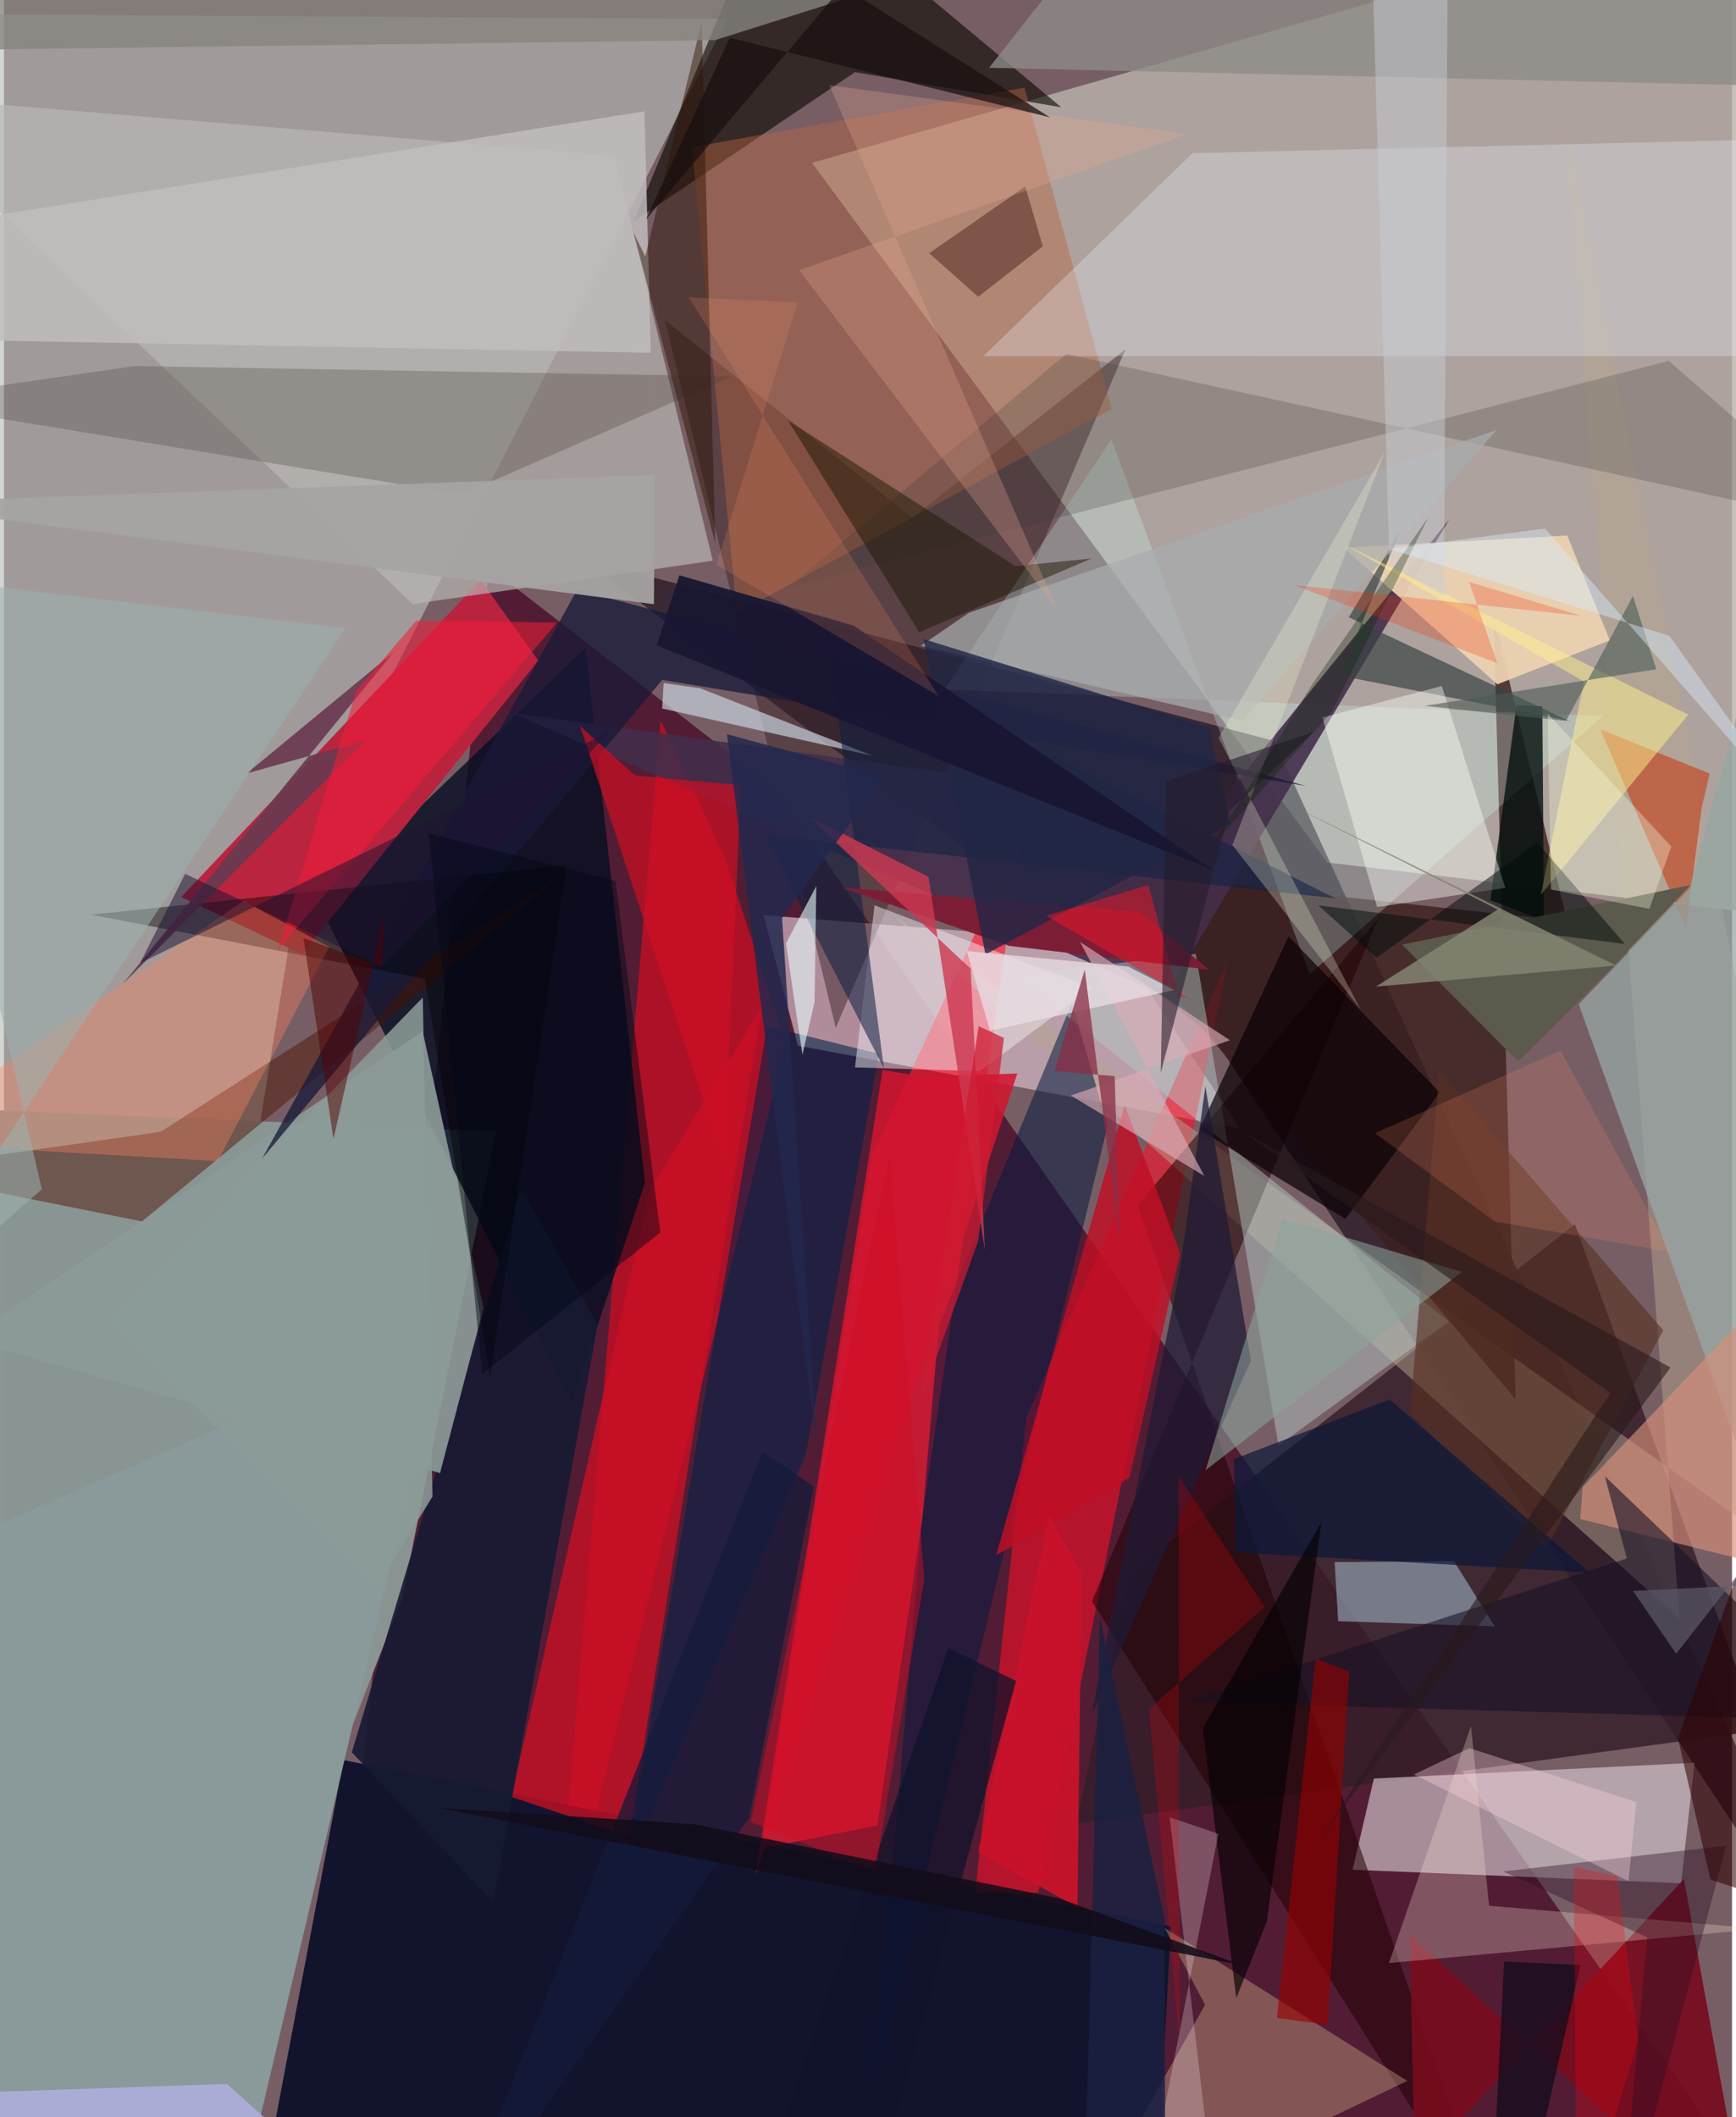 <svg xmlns="http://www.w3.org/2000/svg" width="228" height="278" viewBox="0 0 836 1024"><path fill="#775e65" d="M0 0h836v1024H0z"/><path fill="#470a25" fill-opacity=".765" d="M373.256 381.573L234.667 274.298 149.404 1086h716.384z"/><path fill="#b9b2a9" fill-opacity=".816" d="M640.207 417.162L898 447.652 882.26-62 390.93 78.754z"/><path fill="#b9c0b9" fill-opacity=".627" d="M349.963 9.13L145.796 408.485 35.61 1086-62 6.668z"/><path fill="#0d0111" fill-opacity=".569" d="M279.896 270.306l334.632 88.066L898 975.195 584.302 500.651z"/><path fill="#899593" fill-opacity=".992" d="M70.706 1086l122.028-313.375 45.406-225.399L-62 534.502z"/><path fill="#d1b3bf" fill-opacity=".737" d="M367.393 442.62l170.854 13.466 59.766 89.733-213.913-40.08z"/><path fill="#db0b22" fill-opacity=".667" d="M348.679 414.592l-30.998-66.204-52.327 613.898 112.86-457.552z"/><path fill="#ff1a33" fill-opacity=".655" d="M366.737 893.961l53.206-335.292 72.762-156.244-70.13 480.531z"/><path fill="#070f22" fill-opacity=".816" d="M274.77 678.634l35.316-106.622-28.696-258.645L152.214 437.33z"/><path fill="#12142e" d="M556.335 1086H119.898l44.39-234.723 400.218 80.468z"/><path fill="#351e28" fill-opacity=".824" d="M518.705 882.059l25.54-120.626 215.702-169.275 89.229 244.85z"/><path fill="#d4c8ce" fill-opacity=".655" d="M817.836 852.617l-6.497 58.254-158.91-6.541 10.307-44.107z"/><path fill="#bb243f" fill-opacity=".996" d="M230.596 280.457l27.863 39.106-114.227 141.951-58.481-27.62z"/><path fill="#ff0f26" fill-opacity=".58" d="M494.511 685.755l-24.625 229.714 30.4-.065 91.76-450.826z"/><path fill="#b9b7b5" fill-opacity=".682" d="M-62 45.625l357.401 29.754 47.482 195.826-145.154 20.948z"/><path fill="#b5a591" fill-opacity=".49" d="M754.883 55.423L898 775.896 430.839 443.368l379.776 339.448z"/><path fill="#3c201e" fill-opacity=".8" d="M720.567 297.483l35.64 148.077-242.623-26.368L731.33 676.844z"/><path fill="#0a0800" fill-opacity=".608" d="M374.768-62l-70.05 169.11 106.944-72.195 99.833 16.977z"/><path fill="#220003" fill-opacity=".545" d="M722.698 1086L526.356 774.55l138.617-330.555-116.547 139.082z"/><path fill="#372024" fill-opacity=".471" d="M439.366 250.37l103.163-81.38L402.4 497.18l-82.61-342.301z"/><path fill="#d2fff8" fill-opacity=".259" d="M455.123 333.434l318.315 12.89-141.755 124.829-95.913-258.556z"/><path fill="#432d4a" fill-opacity=".89" d="M245.58 344.765l340.079 46.86 113.508-140.342-137.072 230.242z"/><path fill="#cb0f25" fill-opacity=".773" d="M245.443 869.085l66.99-293.212 54.038-88.75-63.965 401.07z"/><path fill="#b66441" fill-opacity=".439" d="M332.868 71.175l21.759 225.4 181.305-98.896-42.243-155.28z"/><path fill="#02193f" fill-opacity=".541" d="M452.314 640.977l64.314-155.895 17.31 59.364-113.453 466.789z"/><path fill="#8a999a" d="M213.886 642.79L-29.558 749.17.658 1086h108.729z"/><path fill="#ecf2ff" fill-opacity=".29" d="M884.056 66.72l-309.104 7.367-101.106 98.16 419.553.022z"/><path fill="#ffe1a8" fill-opacity=".286" d="M678.906 1006.454l-117.395-73.976 19.55 37.16-64.113 114.209z"/><path fill="#ebd1b1" fill-opacity=".941" d="M648.145 264.935l74.328 66.04 54.4-21.264-20.616-50.69z"/><path fill="#161a33" fill-opacity=".906" d="M250.25 574.782l-81.977 272.739 68.419 72.547 50.544-279.366z"/><path fill="#022249" fill-opacity=".58" d="M369.195 496.331l-69.63 413.012 88.38-205.896 35.378-193.732z"/><path fill="#b3c8c7" fill-opacity=".475" d="M698.921 639.208L489.61 471.626l86.964-10.226 40.006 237.716z"/><path fill="#770c1e" fill-opacity=".918" d="M682.492 1049.312l130.228-140.52L845.025 1086l-164.95-150.161z"/><path fill="#8b9b98" fill-opacity=".918" d="M202.551 498.798L-17.927 647.823l228.883 64.614 21.05-79.775z"/><path fill="#9eb1c4" fill-opacity=".592" d="M701.49 755.086l-57.757.44 1.724 28.579 75.703 2.536z"/><path fill="#4d1200" fill-opacity=".471" d="M75.779 547.42l196.45-125.997L66.755 590.744l-122.44-24.564z"/><path fill="#443f36" fill-opacity=".282" d="M221.482 239.142l130.758-57.119-288.961-4.982-116.853 16.916z"/><path fill="#f0e7ed" fill-opacity=".498" d="M411.705 516.254l9.46-78.41 105.07 39.93-54.207 40.33z"/><path fill="#061210" fill-opacity=".808" d="M719.116 435.39L745 445.297l-.77-103.594-12.495-.702z"/><path fill="#181a39" fill-opacity=".761" d="M318.456 328.86l311.477 51.275-352.596-94.992L124.93 560.316z"/><path fill="#394344" fill-opacity=".694" d="M757.215 348.676L646.26 326.774l29.928-71.484-25.576 43.271z"/><path fill="#fde4d5" fill-opacity=".278" d="M850.068 932.898l-180.066 16.56 39.714-114.676 8.733 86.957z"/><path fill="#c44c2a" fill-opacity=".71" d="M772.3 352.748l52.877 21.417-3.78 16.113-7.668 58.42z"/><path fill="#96a7a4" fill-opacity=".749" d="M761.833 485.725l53.652-56.088L898 126.915l-11.946 704.53z"/><path fill="#090005" fill-opacity=".702" d="M578.305 546.327l43.132-93.45 73.189 75.528-45.623 61.172z"/><path fill="#cad6e2" fill-opacity=".671" d="M319.139 330.386l-.7 12.29 102.089 22.946-83.75-32.725z"/><path fill="#010000" fill-opacity=".424" d="M41.968 442.366l161.611 31.062 31.622 192.35 37.006-247.288z"/><path fill="#0f2042" fill-opacity=".561" d="M367.785 403.755l276.339 30.775-245.297-123.57 26.862 205.734z"/><path fill="#fdfff7" fill-opacity=".416" d="M726.32 429.423l-30.729-97.639-57.72 15.24 26.423 91.683z"/><path fill="#7d1e37" fill-opacity=".996" d="M486.327 457.478l96.635 11.525-33.83-27.915-143.985-11.862z"/><path fill="#c1bdbd" fill-opacity=".835" d="M309.867 53.832l3.024 116.805L-62 163.66l37.074-56.168z"/><path fill="#d78f79" fill-opacity=".651" d="M762.555 734.67l123.277 30.806-41.352-130.924-80.714 84.725z"/><path fill="#ff825d" fill-opacity=".365" d="M115.846 435.771l41.469 22.182-53.836 103.662-158.026-9.163z"/><path fill="#3c3c38" fill-opacity=".239" d="M513.928 171.193L898 255.313l-92.598-80.761L379.528 283.94z"/><path fill="#161025" fill-opacity=".576" d="M774.443 713.986L898 832.413l-326.3-9.256 213.418-69.41z"/><path fill="#6a3a51" fill-opacity=".918" d="M57.448 475.981L188.42 315.525l-71.005 58.56 57.634-16.134z"/><path fill="#d1152e" fill-opacity=".871" d="M363.753 906.615l61.3-389.149 18.642 3.09 46.507-1.322z"/><path fill="#ce0e24" fill-opacity=".714" d="M348.294 562.502l-69.583-211.358 26.517 23.91 51.226 4.74z"/><path fill="#8c8b87" fill-opacity=".776" d="M898-22.748l-7.156 65.069-414.251-9.54L551.293-62z"/><path fill="#1d1935" fill-opacity=".725" d="M568.882 614.25l12.336-88.845 21.997 132.766-76.997 171.01z"/><path fill="#5c5a4c" d="M676.397 456.903l56.116 56.439 42.257-42.019 41.188-43.272z"/><path fill="#583122" fill-opacity=".608" d="M745.962 749.139l-65.811-65.583 14.23-165.34 108.34 125.193z"/><path fill="#c00f26" fill-opacity=".827" d="M569.008 606.136l-26.856-71.594-62.196 217.715 64.5-37.504z"/><path fill="#1b1502" fill-opacity=".475" d="M526.162 270.1l-36.792 3.736-110.09-70.464 63.525 102.437z"/><path fill="#2d1303" fill-opacity=".467" d="M310.258 124.009l-5.718-11.516 39.562 150.189L337.533 10.5z"/><path fill="#141939" fill-opacity=".757" d="M214.705 1086l145.9-207.014 31.175-160.062-24.876-16.817z"/><path fill="#cc3951" fill-opacity=".812" d="M467.628 468.552l-78.44-73.648 58.102 29.23 27.277 180.803z"/><path fill="#970000" fill-opacity=".608" d="M615.81 975.974l24.505 3.392 10.501-170.915-16.225-6.25z"/><path fill="#a8acad" fill-opacity=".714" d="M722.105 207.958l-255.27 88.394-23.33 15.995 155.63 36.294z"/><path fill="#f31b3a" fill-opacity=".557" d="M199.474 300.178l68.052.965-134.858 158.105 37.701-125.062z"/><path fill="#431a17" fill-opacity=".463" d="M494.038 90.2l-46.433 32.283 23.714 21.054 31.267-24.415z"/><path fill="#c9132b" fill-opacity=".937" d="M471.377 895.85l47.956 26.68 1.922-161.551-15.568-27.681z"/><path fill="#2f0d24" fill-opacity=".4" d="M725.392 905.156l107.814-12.485L781.65 1086l13.32-148.932z"/><path fill="#0b1739" fill-opacity=".698" d="M595.86 750.832l171.186 9.799-96.68-83.777-75.341 28.853z"/><path fill="#fff191" fill-opacity=".494" d="M764.345 329.6l-20.89 103.243 71.366-87.217-166.152-82.254z"/><path fill="#000d0a" fill-opacity=".51" d="M784.12 456.558l-148.276-18.672 28.162 25.357 77.88-55.616z"/><path fill="#212645" fill-opacity=".816" d="M444.907 309.104l138.017 42.83 10.349 46.325-118.463 63.364z"/><path fill="#f1f6d5" fill-opacity=".275" d="M668.082 218.456l-73.826 190.22 62.03 79.576-68.691-131.325z"/><path fill="#a6a3a3" fill-opacity=".937" d="M314.937 229.682L-62 243.394l376.418 48.83 2.235-280.1z"/><path fill="#e9a793" fill-opacity=".29" d="M399.306 41.21l173.443 23.566-188.044 65.9 124.933 164.373z"/><path fill="#87847f" fill-opacity=".788" d="M-7.044-2.073L408.27-.915l-64.206 20.332-375.689 4.815z"/><path fill="#8da39d" fill-opacity=".557" d="M581.277 711.129l37.177-121.456 25.56 7.27 61.286 18.235z"/><path fill="#22284e" fill-opacity=".839" d="M376.43 444.07l16.906 257.057-43.543-346.017 75.791 20.48z"/><path fill="#dbacb7" fill-opacity=".647" d="M593.115 503.125l-77.01 26.743 64.606 38.913-60.116-113.198z"/><path fill="#040104" fill-opacity=".643" d="M596.175 966.413l14.798-37.218 26.367-192.96-57.37 99.674z"/><path fill="#4b5b56" fill-opacity=".596" d="M799.338 323.683l-11.278-35.458-32.394 60.475-68.38-7.303z"/><path fill="#fff4f9" fill-opacity=".247" d="M587.489 886.942l-37.76 192.695 38.524 6.363-24.33-207.048z"/><path fill="#b3b0e4" fill-opacity=".8" d="M175.125 1068.166L-62 1059.634l58.455-47.893 111.372-3.839z"/><path fill="#f9fce0" fill-opacity=".333" d="M806.609 409.393l-10.588 30.175-47.606-9.329-1.67-85.12z"/><path fill="#848473" fill-opacity=".847" d="M613.647 384.908l166.237 82.079-116.114 10.18 58.863-37.273z"/><path fill="#9cb1ad" fill-opacity=".565" d="M-50.647 278.35l68.982 296.836L-62 645.665l227.184-341.812z"/><path fill="#c7cdd5" fill-opacity=".471" d="M698.715-62H660.71l9.545 335.367 26.337 14.922z"/><path fill="#0f122b" fill-opacity=".733" d="M414.522 1086l75.112-272.962-32.7-15.998-87.835 252.73z"/><path fill="#150c1e" fill-opacity=".78" d="M718.847 1086l6.885-137.31 37.04 1.702L731.763 1086z"/><path fill="#201232" fill-opacity=".525" d="M182.762 467.596L293.56 353.591 65.778 465.877l21.894-43.216z"/><path fill="#e8fefe" fill-opacity=".592" d="M378.306 456.33l14.683-27.792-.867 56.18-5.838 25.45z"/><path fill="#2c0000" fill-opacity=".549" d="M825.537 909.013l-15.669-68.092 58.44-162.61L898 933.26z"/><path fill="#8b9b98" fill-opacity=".871" d="M180.703 766.706l-130.37-127.84 152.28-156.405 4.697 241.398z"/><path fill="#f71528" fill-opacity=".494" d="M553.627 428.053l14.594 53.723 5.415 1.445-69.278-40.299z"/><path fill="#fcd6e0" fill-opacity=".357" d="M708.965 845.517l-26.924 12.726 103.885 51.576 3.76-38.205z"/><path fill="#f68e66" fill-opacity=".188" d="M753.017 508.093l53.1 97.37-85.04-14.701-57.823-42.674z"/><path fill="#e9e0e5" fill-opacity=".733" d="M543.834 467.476l-78.109-7.52 11.3 38.555 89.156-19.668z"/><path fill="#fd0002" fill-opacity=".208" d="M553.888 826.585l56.034-49.347-41.723-63.426.581 274.463z"/><path fill="#18100e" fill-opacity=".729" d="M351.148 18.264L310.5 106.26 405.734-6.58l100.334 63.364z"/><path fill="#251b2a" fill-opacity=".573" d="M562.218 377.824l-2.588 141.104 33.1-126.674 40.9-38.267z"/><path fill="#181631" fill-opacity=".937" d="M411.054 302.602l-84.296-24.363-10.964 33.856L585.32 421.06z"/><path fill="#540002" fill-opacity=".494" d="M144.913 453.712l14.487 97.166 24.803-109.21-1.617 25.975z"/><path fill="#cd1b31" fill-opacity=".725" d="M483.765 502.045l-12.22-5.735-28.612 182.947 28.418-79.152z"/><path fill="#042200" fill-opacity=".306" d="M642.188 344.592l-56.649 63.206 47.649-77.241 55.913-80.414z"/><path fill="#f82d00" fill-opacity=".251" d="M624.25 282.979l98.166 37.773-13.592-39.28 54.367 16.404z"/><path fill="#ff9167" fill-opacity=".18" d="M344.644 273.089l107.47 63.55-120.84-192.827 52.784 2.472z"/><path fill="#d30d25" fill-opacity=".486" d="M445.255 764.012l-23.867 141.432-60.21-24.15L428.46 558.42z"/><path fill="#ff000d" fill-opacity=".259" d="M760.862 1086l29.686-99.257-9.92-79.203-21.185-4.614z"/><path fill="#28191b" fill-opacity=".6" d="M777.07 673.746L599.202 547.21l207.058 114.2-170.426 229.117z"/><path fill="#5c5866" fill-opacity=".733" d="M788.094 769.494L898 764.085V685.84l-89.03 114.013z"/><path fill="#1a2041" fill-opacity=".851" d="M561.478 928.227l.358 157.773-38.176-57.185 6.498-246.431z"/><path fill="#130c1a" fill-opacity=".875" d="M599.11 950.57l-388.494-76.142 123.273 7.855 176.628 35.899z"/><path fill="#040816" fill-opacity=".459" d="M205.525 403.005l25.843 261.655 86.145-68.552-21.621-170.075z"/><path fill="#882e44" fill-opacity=".749" d="M522.858 469.042l16.823 132.203-2.329-80.787-29.275-2.387z"/><path fill="#d9ecff" fill-opacity=".435" d="M805.758 307.552l-135.74-42.094 75.576-9.807 126.17 144.385z"/></svg>